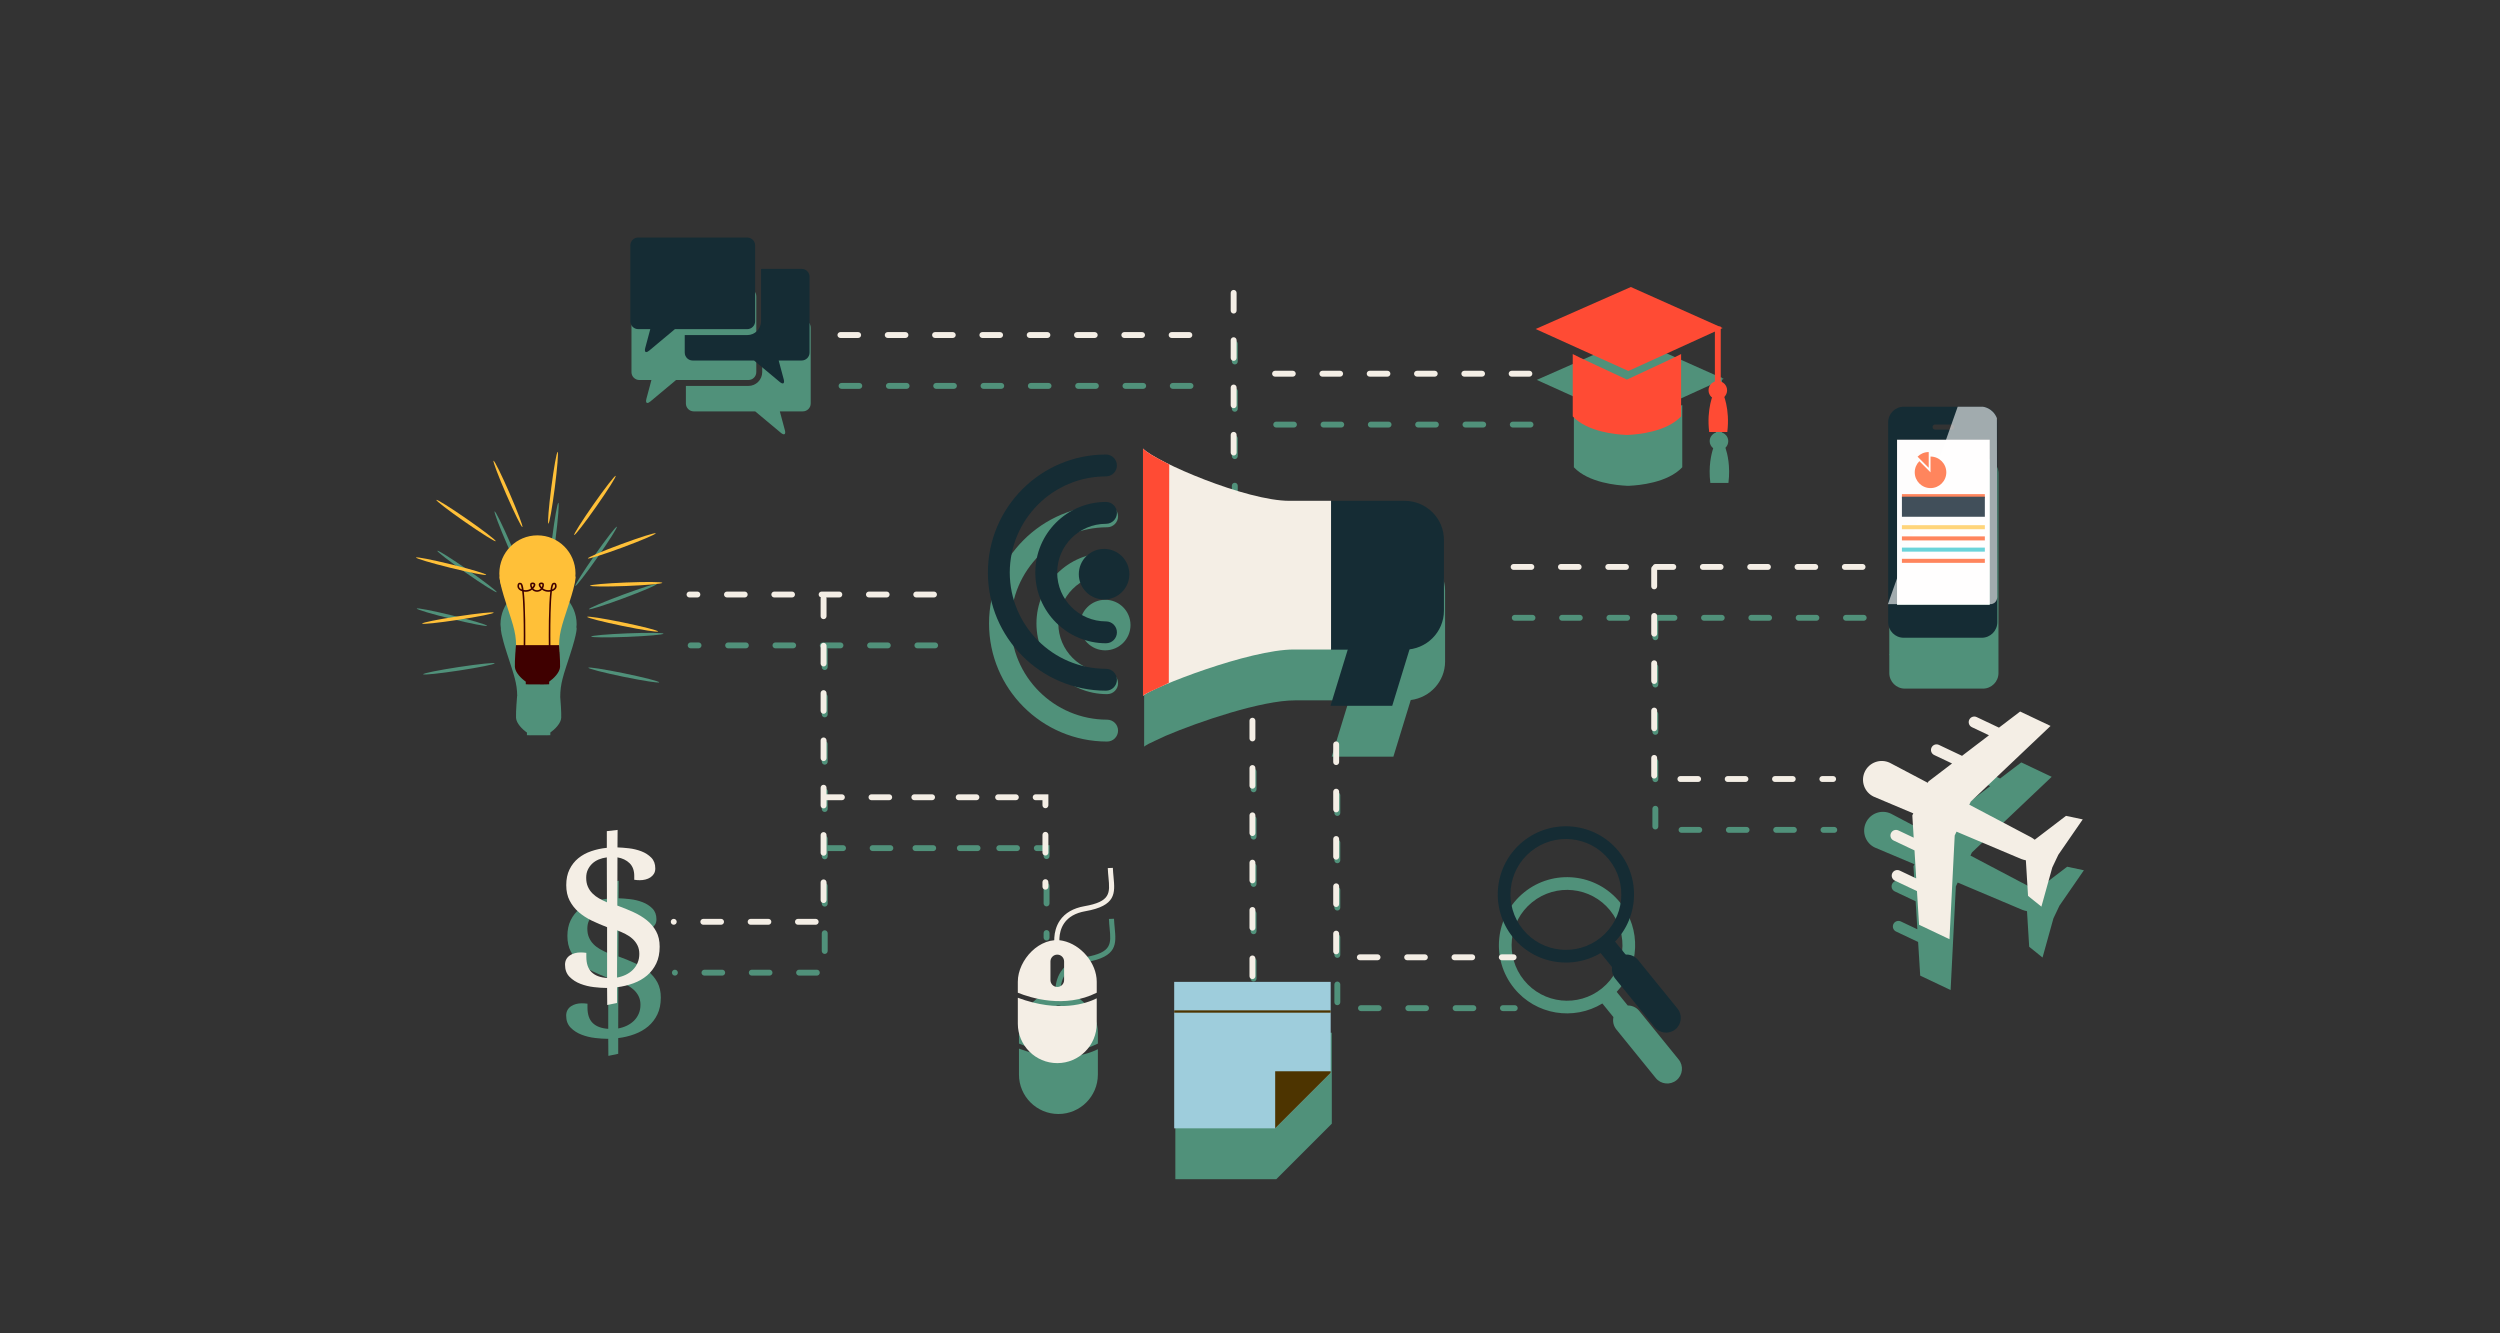 <?xml version="1.0" encoding="utf-8"?>
<!-- Generator: Adobe Illustrator 16.0.0, SVG Export Plug-In . SVG Version: 6.00 Build 0)  -->
<!DOCTYPE svg PUBLIC "-//W3C//DTD SVG 1.1//EN" "http://www.w3.org/Graphics/SVG/1.1/DTD/svg11.dtd">
<svg version="1.1" xmlns="http://www.w3.org/2000/svg" xmlns:xlink="http://www.w3.org/1999/xlink" x="0px" y="0px" width="300px"
	 height="160px" viewBox="0 0 300 160" enable-background="new 0 0 300 160" xml:space="preserve">
<rect x="0" y="0" width="300" height="160" fill="#333333" stroke="none"/>
<g id="Слой_2">
	<g>
		<g>
			<g>
				<path fill="#50917A" d="M205.924,45.892v6.006c-0.44,0.149-0.762,0.552-0.762,1.042c0,0.349,0.171,0.647,0.423,0.852
					c-0.236,0.724-0.588,2.196-0.344,4.157h0.914h0.352h0.905c0.251-2.012-0.124-3.515-0.359-4.216
					c0.206-0.202,0.336-0.481,0.336-0.793c0-0.49-0.321-0.894-0.762-1.042v-6.326l0.226-0.104l-0.226-0.101v-0.074h-0.166
					l-10.623-4.746l-11.426,5.04l11.133,5.038L205.924,45.892z"/>
				<path fill="#50917A" d="M201.871,48.59c0,0.053-5.45,2.579-6.501,3.066c-1.055-0.487-6.504-3.014-6.504-3.066v7.483
					c1.757,1.866,5.219,2.168,6.327,2.217v0.01c0,0,0.063,0,0.177-0.003c0.11,0.003,0.175,0.003,0.175,0.003v-0.01
					c1.108-0.049,4.569-0.351,6.326-2.217V48.59z"/>
				<path fill="#50917A" d="M168.688,66.203h-8.712h-0.112h-0.031c-0.354,0-1.52,0-4.955,0c-4.189,0-12.004-3.017-15.716-5.037
					c-0.055-0.029-0.108-0.06-0.163-0.09c-0.81-0.449-1.411-0.846-1.701-1.142v29.661c0.046-0.038,0.099-0.074,0.15-0.11
					c0.097-0.064,0.225-0.139,0.37-0.219c0.453-0.236,1.104-0.505,2.084-0.979c4.02-1.71,11.501-4.244,15.501-4.244
					c2.878,0,4.017,0,4.43,0v0.021h2.033l-2.037,6.643c-0.01,0.031-0.015,0.062-0.022,0.093h7.399l2.085-6.796
					c2.321-0.296,4.12-2.241,4.12-4.625v-8.492C173.41,68.3,171.297,66.203,168.688,66.203z"/>
				<circle fill="#50917A" cx="132.627" cy="75.007" r="3.034"/>
				<path fill="#50917A" d="M132.855,86.362c-6.376-0.013-11.533-5.17-11.546-11.545c0.013-6.376,5.17-11.533,11.546-11.545v0.001
					c0.725,0,1.312-0.588,1.312-1.313c0-0.726-0.587-1.313-1.312-1.313c-7.825,0.001-14.167,6.344-14.171,14.169
					c0.004,7.824,6.346,14.168,14.171,14.17c0.725,0,1.312-0.589,1.312-1.313C134.167,86.948,133.58,86.362,132.855,86.362z"/>
				<path fill="#50917A" d="M132.855,80.673c-3.235-0.006-5.85-2.621-5.856-5.855c0.007-3.235,2.621-5.851,5.856-5.855
					c0.725,0,1.313-0.587,1.313-1.312c0-0.727-0.589-1.313-1.313-1.313c-4.684,0.001-8.479,3.796-8.48,8.48
					c0.001,4.683,3.797,8.479,8.48,8.48c0.725,0,1.313-0.588,1.313-1.313C134.169,81.26,133.58,80.673,132.855,80.673z"/>
				<path fill="#50917A" d="M68.409,78.562c0.939-2.885,0.777-3.257,0.777-3.257l-0.026-0.022c0.01-0.123,0.037-0.24,0.037-0.365
					c0-2.524-2.047-4.569-4.569-4.569c-2.521,0-4.57,2.045-4.57,4.569c0,0.146,0.029,0.282,0.043,0.425
					c-0.017,0.141-0.01,0.782,0.785,3.22c0.806,2.477,1.158,3.404,1.18,4.959h-0.014c-0.016,0.163-0.16,1.884-0.129,2.609
					c0.027,0.665,0.773,1.404,1.308,1.774v0.315c0,0,0.71,0.039,1.404,0.013c0.692,0.026,1.403-0.013,1.403-0.013v-0.315
					c0.533-0.37,1.28-1.109,1.308-1.774c0.028-0.645-0.083-2.067-0.118-2.493C67.233,82.009,67.582,81.1,68.409,78.562z"/>
				
					<ellipse transform="matrix(-0.151 -0.989 0.989 -0.151 -16.008 146.789)" fill="#50917A" cx="55.019" cy="80.267" rx="0.21" ry="4.337"/>
				
					<ellipse transform="matrix(0.971 0.238 -0.238 0.971 19.148 -10.775)" fill="#50917A" cx="54.282" cy="74.065" rx="4.337" ry="0.21"/>
				
					<ellipse transform="matrix(0.572 -0.82 0.82 0.572 -32.279 75.308)" fill="#50917A" cx="56.063" cy="68.602" rx="0.209" ry="4.337"/>
				
					<ellipse transform="matrix(0.399 0.917 -0.917 0.399 96.63 -16.755)" fill="#50917A" cx="61.098" cy="65.348" rx="4.337" ry="0.21"/>
				
					<ellipse transform="matrix(0.992 0.126 -0.126 0.992 8.632 -7.833)" fill="#50917A" cx="66.5" cy="64.61" rx="0.21" ry="4.336"/>
				
					<ellipse transform="matrix(0.819 0.574 -0.574 0.819 51.313 -28.943)" fill="#50917A" cx="71.474" cy="66.759" rx="0.21" ry="4.337"/>
				
					<ellipse transform="matrix(-0.938 0.348 -0.348 -0.938 169.816 112.737)" fill="#50917A" cx="74.79" cy="71.61" rx="4.337" ry="0.211"/>
				<path fill="#50917A" d="M75.273,76.004c-2.394,0.096-4.329,0.267-4.327,0.385c0.007,0.112,1.95,0.131,4.344,0.037
					c2.393-0.096,4.33-0.267,4.324-0.383C79.61,75.927,77.665,75.909,75.273,76.004z"/>
				<path fill="#50917A" d="M70.604,80.129c-0.023,0.114,1.86,0.599,4.207,1.083c2.345,0.48,4.266,0.781,4.288,0.667
					c0.024-0.113-1.857-0.599-4.205-1.081C72.549,80.315,70.63,80.016,70.604,80.129z"/>
				<path fill="#50917A" d="M112.217,77.094h-2.132c-0.195,0-0.354,0.158-0.354,0.354s0.158,0.354,0.354,0.354h2.132
					c0.196,0,0.354-0.158,0.354-0.354S112.413,77.094,112.217,77.094z"/>
				<path fill="#50917A" d="M89.504,77.094h-2.13c-0.195,0-0.354,0.158-0.354,0.354s0.158,0.354,0.354,0.354h2.13
					c0.195,0,0.354-0.158,0.354-0.354S89.699,77.094,89.504,77.094z"/>
				<path fill="#50917A" d="M83.825,77.094h-0.947c-0.195,0-0.354,0.158-0.354,0.354s0.158,0.354,0.354,0.354h0.947
					c0.196,0,0.355-0.158,0.355-0.354S84.021,77.094,83.825,77.094z"/>
				<path fill="#50917A" d="M106.536,77.803c0.196,0,0.355-0.158,0.355-0.354s-0.159-0.354-0.355-0.354h-2.127
					c-0.197,0-0.355,0.158-0.355,0.354s0.158,0.354,0.355,0.354H106.536z"/>
				<path fill="#50917A" d="M95.182,77.094h-2.129c-0.196,0-0.354,0.158-0.354,0.354s0.158,0.354,0.354,0.354h2.129
					c0.196,0,0.354-0.158,0.354-0.354S95.378,77.094,95.182,77.094z"/>
				<path fill="#50917A" d="M92.342,116.365h-2.128c-0.197,0-0.355,0.159-0.355,0.355c0,0.195,0.158,0.355,0.355,0.355h2.128
					c0.197,0,0.356-0.16,0.356-0.355C92.698,116.524,92.539,116.365,92.342,116.365z"/>
				<path fill="#50917A" d="M98.021,116.365h-2.13c-0.195,0-0.354,0.159-0.354,0.355c0,0.195,0.159,0.355,0.354,0.355h2.13
					c0.195,0,0.354-0.16,0.354-0.355C98.375,116.524,98.216,116.365,98.021,116.365z"/>
				<path fill="#50917A" d="M98.611,77.921v2.129c0,0.195,0.159,0.354,0.356,0.354c0.194,0,0.354-0.159,0.354-0.354v-2.129
					c0-0.042-0.011-0.081-0.024-0.118h1.561c0.197,0,0.355-0.158,0.355-0.354s-0.158-0.354-0.355-0.354h-2.127
					c-0.197,0-0.355,0.158-0.355,0.354c0,0.163,0.112,0.295,0.263,0.336C98.621,77.826,98.611,77.872,98.611,77.921z"/>
				<path fill="#50917A" d="M86.665,116.365h-2.131c-0.194,0-0.354,0.159-0.354,0.355c0,0.195,0.159,0.355,0.354,0.355h2.131
					c0.194,0,0.354-0.16,0.354-0.355C87.019,116.524,86.859,116.365,86.665,116.365z"/>
				<path fill="#50917A" d="M80.985,116.365c-0.194,0-0.354,0.159-0.354,0.355c0,0.195,0.159,0.355,0.354,0.355
					c0.198,0,0.357-0.16,0.357-0.355C81.343,116.524,81.184,116.365,80.985,116.365z"/>
				<path fill="#50917A" d="M99.322,89.277c0-0.197-0.16-0.355-0.354-0.355c-0.197,0-0.356,0.158-0.356,0.355v2.129
					c0,0.194,0.159,0.355,0.356,0.355c0.194,0,0.354-0.161,0.354-0.355V89.277z"/>
				<path fill="#50917A" d="M99.322,83.6c0-0.196-0.16-0.354-0.354-0.354c-0.197,0-0.356,0.158-0.356,0.354v2.127
					c0,0.196,0.159,0.355,0.356,0.355c0.194,0,0.354-0.159,0.354-0.355V83.6z"/>
				<path fill="#50917A" d="M98.968,94.6c-0.197,0-0.356,0.159-0.356,0.354v2.129c0,0.196,0.159,0.355,0.356,0.355
					c0.194,0,0.354-0.159,0.354-0.355v-2.129C99.322,94.759,99.162,94.6,98.968,94.6z"/>
				<path fill="#50917A" d="M98.968,105.956c-0.197,0-0.356,0.159-0.356,0.354v2.129c0,0.196,0.159,0.355,0.356,0.355
					c0.194,0,0.354-0.159,0.354-0.355v-2.129C99.322,106.115,99.162,105.956,98.968,105.956z"/>
				<path fill="#50917A" d="M98.968,111.634c-0.197,0-0.356,0.157-0.356,0.355v2.128c0,0.196,0.159,0.355,0.356,0.355
					c0.194,0,0.354-0.159,0.354-0.355v-2.128C99.322,111.791,99.162,111.634,98.968,111.634z"/>
				<path fill="#50917A" d="M224.001,74.136c0-0.196-0.159-0.354-0.354-0.354h-2.13c-0.195,0-0.355,0.157-0.355,0.354
					s0.16,0.356,0.355,0.356h2.13C223.842,74.492,224.001,74.332,224.001,74.136z"/>
				<path fill="#50917A" d="M181.771,73.782c-0.196,0-0.354,0.157-0.354,0.354s0.158,0.356,0.354,0.356h2.128
					c0.195,0,0.355-0.16,0.355-0.356s-0.16-0.354-0.355-0.354H181.771z"/>
				<path fill="#50917A" d="M195.256,73.782h-2.129c-0.196,0-0.354,0.157-0.354,0.354s0.158,0.356,0.354,0.356h2.129
					c0.195,0,0.354-0.16,0.354-0.356S195.451,73.782,195.256,73.782z"/>
				<path fill="#50917A" d="M206.612,73.782h-2.129c-0.197,0-0.355,0.157-0.355,0.354s0.158,0.356,0.355,0.356h2.129
					c0.195,0,0.354-0.16,0.354-0.356S206.808,73.782,206.612,73.782z"/>
				<path fill="#50917A" d="M217.969,73.782h-2.13c-0.195,0-0.355,0.157-0.355,0.354s0.16,0.356,0.355,0.356h2.13
					c0.195,0,0.354-0.16,0.354-0.356S218.164,73.782,217.969,73.782z"/>
				<path fill="#50917A" d="M187.448,73.782c-0.195,0-0.354,0.157-0.354,0.354s0.159,0.356,0.354,0.356h2.129
					c0.196,0,0.355-0.16,0.355-0.356s-0.159-0.354-0.355-0.354H187.448z"/>
				<path fill="#50917A" d="M212.291,73.782h-2.13c-0.195,0-0.355,0.157-0.355,0.354s0.16,0.356,0.355,0.356h2.13
					c0.195,0,0.354-0.16,0.354-0.356S212.486,73.782,212.291,73.782z"/>
				<path fill="#50917A" d="M176.802,120.623h-2.129c-0.196,0-0.355,0.161-0.355,0.355c0,0.196,0.159,0.356,0.355,0.356h2.129
					c0.195,0,0.355-0.16,0.355-0.356C177.157,120.784,176.997,120.623,176.802,120.623z"/>
				<path fill="#50917A" d="M160.479,95.073c-0.196,0-0.354,0.16-0.354,0.355v2.128c0,0.195,0.158,0.355,0.354,0.355
					c0.195,0,0.356-0.16,0.356-0.355v-2.128C160.835,95.233,160.674,95.073,160.479,95.073z"/>
				<path fill="#50917A" d="M171.124,120.623h-2.129c-0.196,0-0.354,0.161-0.354,0.355c0,0.196,0.158,0.356,0.354,0.356h2.129
					c0.195,0,0.355-0.16,0.355-0.356C171.479,120.784,171.319,120.623,171.124,120.623z"/>
				<path fill="#50917A" d="M165.446,120.623h-2.129c-0.197,0-0.355,0.161-0.355,0.355c0,0.196,0.158,0.356,0.355,0.356h2.129
					c0.197,0,0.355-0.16,0.355-0.356C165.802,120.784,165.644,120.623,165.446,120.623z"/>
				<path fill="#50917A" d="M160.479,117.785c-0.196,0-0.354,0.158-0.354,0.354v2.13c0,0.195,0.158,0.354,0.354,0.354
					c0.195,0,0.356-0.158,0.356-0.354v-2.13C160.835,117.943,160.674,117.785,160.479,117.785z"/>
				<path fill="#50917A" d="M160.479,106.429c-0.196,0-0.354,0.159-0.354,0.355v2.13c0,0.195,0.158,0.354,0.354,0.354
					c0.195,0,0.356-0.158,0.356-0.354v-2.13C160.835,106.588,160.674,106.429,160.479,106.429z"/>
				<path fill="#50917A" d="M160.479,112.106c-0.196,0-0.354,0.159-0.354,0.355v2.13c0,0.194,0.158,0.354,0.354,0.354
					c0.195,0,0.356-0.159,0.356-0.354v-2.13C160.835,112.266,160.674,112.106,160.479,112.106z"/>
				<path fill="#50917A" d="M181.771,120.623h-1.421c-0.195,0-0.354,0.161-0.354,0.355c0,0.196,0.158,0.356,0.354,0.356h1.421
					c0.195,0,0.356-0.16,0.356-0.356C182.127,120.784,181.966,120.623,181.771,120.623z"/>
				<path fill="#50917A" d="M160.479,100.751c-0.196,0-0.354,0.159-0.354,0.355v2.129c0,0.194,0.158,0.354,0.354,0.354
					c0.195,0,0.356-0.16,0.356-0.354v-2.129C160.835,100.91,160.674,100.751,160.479,100.751z"/>
				<path fill="#50917A" d="M150.074,111.752c0,0.196,0.16,0.355,0.355,0.355c0.196,0,0.354-0.159,0.354-0.355v-2.127
					c0-0.199-0.158-0.357-0.354-0.357c-0.195,0-0.355,0.158-0.355,0.357V111.752z"/>
				<path fill="#50917A" d="M150.074,123.244c0,0.194,0.16,0.354,0.355,0.354c0.196,0,0.354-0.16,0.354-0.354v-2.129
					c0-0.196-0.158-0.355-0.354-0.355c-0.195,0-0.355,0.159-0.355,0.355V123.244z"/>
				<path fill="#50917A" d="M150.074,117.431c0,0.195,0.16,0.354,0.355,0.354c0.196,0,0.354-0.159,0.354-0.354v-2.13
					c0-0.196-0.158-0.354-0.354-0.354c-0.195,0-0.355,0.157-0.355,0.354V117.431z"/>
				<path fill="#50917A" d="M150.074,100.396c0,0.196,0.16,0.355,0.355,0.355c0.196,0,0.354-0.159,0.354-0.355v-2.129
					c0-0.196-0.158-0.354-0.354-0.354c-0.195,0-0.355,0.158-0.355,0.354V100.396z"/>
				<path fill="#50917A" d="M150.074,106.076c0,0.193,0.16,0.354,0.355,0.354c0.196,0,0.354-0.16,0.354-0.354v-2.131
					c0-0.196-0.158-0.355-0.354-0.355c-0.195,0-0.355,0.159-0.355,0.355V106.076z"/>
				<path fill="#50917A" d="M150.43,95.073c0.196,0,0.354-0.16,0.354-0.354V92.59c0-0.196-0.158-0.355-0.354-0.355
					c-0.195,0-0.355,0.159-0.355,0.355v2.129C150.074,94.913,150.234,95.073,150.43,95.073z"/>
				<path fill="#50917A" d="M148.176,43.733c0.196,0,0.354-0.159,0.354-0.354V41.25c0-0.195-0.158-0.354-0.354-0.354
					s-0.354,0.159-0.354,0.354v2.129C147.821,43.574,147.979,43.733,148.176,43.733z"/>
				<path fill="#50917A" d="M148.176,60.769c0.196,0,0.354-0.158,0.354-0.355v-2.129c0-0.196-0.158-0.354-0.354-0.354
					s-0.354,0.158-0.354,0.354v2.129C147.821,60.61,147.979,60.769,148.176,60.769z"/>
				<path fill="#50917A" d="M148.176,55.091c0.196,0,0.354-0.159,0.354-0.356v-2.127c0-0.197-0.158-0.356-0.354-0.356
					s-0.354,0.159-0.354,0.356v2.127C147.821,54.932,147.979,55.091,148.176,55.091z"/>
				<path fill="#50917A" d="M148.176,49.412c0.196,0,0.354-0.158,0.354-0.354v-2.129c0-0.196-0.158-0.355-0.354-0.355
					s-0.354,0.159-0.354,0.355v2.129C147.821,49.254,147.979,49.412,148.176,49.412z"/>
				<path fill="#50917A" d="M181.533,51.306h2.131c0.194,0,0.354-0.16,0.354-0.354c0-0.196-0.16-0.355-0.354-0.355h-2.131
					c-0.196,0-0.354,0.159-0.354,0.355C181.179,51.146,181.337,51.306,181.533,51.306z"/>
				<path fill="#50917A" d="M177.985,50.596h-2.13c-0.196,0-0.354,0.159-0.354,0.355c0,0.194,0.157,0.354,0.354,0.354h2.13
					c0.194,0,0.354-0.16,0.354-0.354C178.339,50.755,178.18,50.596,177.985,50.596z"/>
				<path fill="#50917A" d="M153.145,51.306h2.129c0.195,0,0.354-0.16,0.354-0.354c0-0.196-0.159-0.355-0.354-0.355h-2.129
					c-0.196,0-0.354,0.159-0.354,0.355C152.79,51.146,152.948,51.306,153.145,51.306z"/>
				<path fill="#50917A" d="M170.179,51.306h2.129c0.194,0,0.354-0.16,0.354-0.354c0-0.196-0.16-0.355-0.354-0.355h-2.129
					c-0.196,0-0.356,0.159-0.356,0.355C169.822,51.146,169.982,51.306,170.179,51.306z"/>
				<path fill="#50917A" d="M164.5,51.306h2.13c0.195,0,0.354-0.16,0.354-0.354c0-0.196-0.158-0.355-0.354-0.355h-2.13
					c-0.196,0-0.355,0.159-0.355,0.355C164.145,51.146,164.304,51.306,164.5,51.306z"/>
				<path fill="#50917A" d="M158.821,51.306h2.131c0.195,0,0.354-0.16,0.354-0.354c0-0.196-0.158-0.355-0.354-0.355h-2.131
					c-0.196,0-0.354,0.159-0.354,0.355C158.468,51.146,158.625,51.306,158.821,51.306z"/>
				<path fill="#50917A" d="M196.705,121.304c-0.351-0.432-0.862-0.646-1.378-0.646l-1.324-1.633c2.759-2.937,3-7.527,0.393-10.742
					c-2.846-3.506-7.995-4.042-11.504-1.197c-3.506,2.846-4.041,7.995-1.196,11.501c2.607,3.215,7.148,3.925,10.589,1.832
					l1.326,1.634c-0.106,0.504-0.001,1.049,0.348,1.479l4.735,5.836c0.615,0.758,1.729,0.873,2.486,0.259
					c0.759-0.614,0.876-1.729,0.261-2.487L196.705,121.304z M182.88,117.626c-2.316-2.853-1.879-7.042,0.973-9.355
					c2.853-2.313,7.044-1.878,9.357,0.975c2.314,2.853,1.878,7.043-0.974,9.356C189.385,120.916,185.193,120.479,182.88,117.626z"/>
				<path fill="#50917A" d="M226.717,78.604v2.164c0,1.031,0.835,1.866,1.866,1.866h9.367c1.031,0,1.866-0.835,1.866-1.866V56.779
					c0-0.145-0.02-0.283-0.051-0.418v-0.084c-0.019-0.047-0.044-0.081-0.064-0.124c-0.226-0.634-0.779-1.104-1.46-1.212
					c-0.1-0.022-0.166-0.029-0.166-0.029h-0.125h-2.89h-6.478c-1.031,0-1.866,0.835-1.866,1.867v21.734l-0.032,0.091
					C226.685,78.604,226.696,78.604,226.717,78.604z M227.782,78.674V78.6c0,0,0.002,0,0.003,0v0.074H227.782z M232.048,57.34
					c0-0.163,0.133-0.294,0.295-0.294h1.963l-0.215,0.608h-1.748c-0.162,0-0.295-0.133-0.295-0.295V57.34z M227.782,58.873h0.003
					v16.618l-0.003,0.009V58.873z"/>
				<polygon fill="#50917A" points="141.041,127.348 141.041,127.626 141.041,141.5 153.158,141.5 159.818,134.84 159.818,134.654 
					159.818,127.626 159.818,127.348 159.818,123.926 141.041,123.926 				"/>
				<path fill="#50917A" d="M77.757,116.537c-0.47-0.378-1.012-0.706-1.622-0.983c-0.612-0.279-1.251-0.539-1.919-0.78l0.018-5.783
					c0.589,0.098,1.073,0.331,1.45,0.695c0.377,0.367,0.565,0.878,0.565,1.534v0.458c0.229,0.033,0.454,0.049,0.671,0.049
					c0.229,0,0.455-0.027,0.672-0.081c0.219-0.055,0.416-0.14,0.591-0.254c0.176-0.116,0.316-0.261,0.426-0.435
					c0.109-0.175,0.164-0.388,0.164-0.64c0-0.535-0.16-0.968-0.481-1.294c-0.324-0.329-0.72-0.582-1.189-0.764
					c-0.47-0.179-0.967-0.301-1.492-0.36c-0.524-0.061-0.984-0.095-1.376-0.106l0.016-2.098l-1.294,0.147v2
					c-0.657,0.065-1.278,0.199-1.868,0.402c-0.59,0.202-1.106,0.482-1.55,0.843c-0.442,0.361-0.794,0.809-1.057,1.344
					s-0.394,1.164-0.394,1.885c0,0.722,0.137,1.345,0.411,1.868c0.272,0.524,0.635,0.982,1.09,1.377
					c0.452,0.394,0.975,0.731,1.564,1.017c0.59,0.283,1.202,0.545,1.836,0.786v6.096c-0.821-0.055-1.44-0.285-1.861-0.697
					c-0.42-0.409-0.63-1.022-0.63-1.843v-0.476c-0.229-0.032-0.46-0.049-0.689-0.049c-0.239,0-0.473,0.029-0.695,0.09
					c-0.226,0.061-0.425,0.151-0.599,0.272c-0.175,0.118-0.314,0.271-0.418,0.457c-0.104,0.186-0.155,0.405-0.155,0.656
					c0,0.602,0.179,1.083,0.54,1.451c0.36,0.364,0.798,0.646,1.312,0.843c0.514,0.197,1.051,0.328,1.615,0.393
					c0.563,0.065,1.045,0.1,1.45,0.1h0.131l0.017,2.048l1.18-0.247v-1.884c0.688-0.088,1.344-0.245,1.965-0.476
					c0.624-0.229,1.166-0.54,1.632-0.933c0.465-0.395,0.833-0.875,1.106-1.442c0.273-0.568,0.409-1.239,0.409-2.016
					c0-0.711-0.139-1.323-0.417-1.836C78.6,117.358,78.227,116.914,77.757,116.537z M72.028,113.915
					c-0.301-0.17-0.566-0.368-0.795-0.599c-0.23-0.229-0.412-0.496-0.548-0.804c-0.138-0.305-0.205-0.666-0.205-1.081
					c0-0.361,0.065-0.681,0.196-0.958c0.132-0.279,0.307-0.522,0.524-0.73c0.218-0.206,0.479-0.374,0.778-0.499
					c0.301-0.125,0.626-0.21,0.976-0.254l0.016,5.392C72.644,114.238,72.33,114.086,72.028,113.915z M76.65,121.641
					c-0.136,0.317-0.325,0.596-0.566,0.838c-0.239,0.239-0.523,0.439-0.853,0.598c-0.325,0.157-0.678,0.27-1.047,0.336l0.016-5.671
					c0.338,0.131,0.669,0.278,0.991,0.441c0.323,0.164,0.606,0.357,0.853,0.583c0.245,0.224,0.441,0.481,0.591,0.779
					c0.146,0.294,0.221,0.638,0.221,1.03C76.855,120.97,76.787,121.325,76.65,121.641z"/>
				<path fill="#50917A" d="M103.116,45.954h-2.129c-0.195,0-0.355,0.157-0.355,0.354c0,0.195,0.16,0.355,0.355,0.355h2.129
					c0.195,0,0.354-0.16,0.354-0.355C103.471,46.111,103.312,45.954,103.116,45.954z"/>
				<path fill="#50917A" d="M140.732,46.663h2.13c0.195,0,0.354-0.16,0.354-0.355c0-0.196-0.159-0.354-0.354-0.354h-2.13
					c-0.196,0-0.354,0.157-0.354,0.354C140.378,46.503,140.536,46.663,140.732,46.663z"/>
				<path fill="#50917A" d="M120.504,46.308c0-0.196-0.158-0.354-0.354-0.354h-2.128c-0.196,0-0.355,0.157-0.355,0.354
					c0,0.195,0.159,0.355,0.355,0.355h2.128C120.346,46.663,120.504,46.503,120.504,46.308z"/>
				<path fill="#50917A" d="M129.376,46.663h2.13c0.194,0,0.355-0.16,0.355-0.355c0-0.196-0.161-0.354-0.355-0.354h-2.13
					c-0.196,0-0.354,0.157-0.354,0.354C129.021,46.503,129.18,46.663,129.376,46.663z"/>
				<path fill="#50917A" d="M108.795,45.954h-2.131c-0.196,0-0.354,0.157-0.354,0.354c0,0.195,0.158,0.355,0.354,0.355h2.131
					c0.196,0,0.354-0.16,0.354-0.355C109.149,46.111,108.991,45.954,108.795,45.954z"/>
				<path fill="#50917A" d="M114.471,45.954h-2.128c-0.196,0-0.354,0.157-0.354,0.354c0,0.195,0.158,0.355,0.354,0.355h2.128
					c0.196,0,0.356-0.16,0.356-0.355C114.827,46.111,114.667,45.954,114.471,45.954z"/>
				<path fill="#50917A" d="M137.538,46.308c0-0.196-0.158-0.354-0.354-0.354h-2.13c-0.195,0-0.354,0.157-0.354,0.354
					c0,0.195,0.158,0.355,0.354,0.355h2.13C137.38,46.663,137.538,46.503,137.538,46.308z"/>
				<path fill="#50917A" d="M123.699,46.663h2.129c0.196,0,0.354-0.16,0.354-0.355c0-0.196-0.158-0.354-0.354-0.354h-2.129
					c-0.196,0-0.354,0.157-0.354,0.354C123.345,46.503,123.503,46.663,123.699,46.663z"/>
				<path fill="#50917A" d="M117.308,101.421h-2.129c-0.196,0-0.354,0.159-0.354,0.354s0.158,0.355,0.354,0.355h2.129
					c0.197,0,0.355-0.16,0.355-0.355S117.505,101.421,117.308,101.421z"/>
				<path fill="#50917A" d="M125.943,101.421h-1.524c-0.196,0-0.355,0.159-0.355,0.354s0.159,0.357,0.355,0.357v-0.002h0.814v0.604
					c0,0.197,0.158,0.356,0.354,0.356c0.197,0,0.356-0.159,0.356-0.356V101.421z"/>
				<path fill="#50917A" d="M125.587,111.607c-0.195,0-0.354,0.159-0.354,0.356v0.548c0,0.194,0.158,0.354,0.354,0.354
					c0.197,0,0.356-0.16,0.356-0.354v-0.548C125.943,111.767,125.784,111.607,125.587,111.607z"/>
				<path fill="#50917A" d="M106.843,101.421h-2.128c-0.197,0-0.354,0.159-0.354,0.354s0.157,0.355,0.354,0.355h2.128
					c0.197,0,0.356-0.16,0.356-0.355S107.04,101.421,106.843,101.421z"/>
				<path fill="#50917A" d="M125.943,106.285c0-0.195-0.159-0.356-0.356-0.356c-0.195,0-0.354,0.161-0.354,0.356v2.129
					c0,0.195,0.158,0.355,0.354,0.355c0.197,0,0.356-0.16,0.356-0.355V106.285z"/>
				<path fill="#50917A" d="M122.396,101.775c0-0.195-0.159-0.354-0.356-0.354h-2.128c-0.197,0-0.354,0.159-0.354,0.354
					s0.157,0.355,0.354,0.355h2.128C122.236,102.131,122.396,101.971,122.396,101.775z"/>
				<path fill="#50917A" d="M111.984,101.421h-2.128c-0.197,0-0.355,0.159-0.355,0.354s0.158,0.355,0.355,0.355h2.128
					c0.197,0,0.356-0.16,0.356-0.355S112.182,101.421,111.984,101.421z"/>
				<path fill="#50917A" d="M101.165,101.421h-1.843v-0.788c0-0.197-0.16-0.355-0.354-0.355c-0.197,0-0.356,0.158-0.356,0.355v2.129
					c0,0.195,0.159,0.355,0.356,0.355c0.194,0,0.354-0.16,0.354-0.355v-0.631h1.843c0.197,0,0.356-0.16,0.356-0.355
					S101.362,101.421,101.165,101.421z"/>
				<path fill="#50917A" d="M198.642,96.698c-0.197,0-0.355,0.157-0.355,0.354v2.129c0,0.195,0.158,0.355,0.355,0.355
					c0.195,0,0.354-0.16,0.354-0.355v-2.129C198.995,96.855,198.837,96.698,198.642,96.698z"/>
				<path fill="#50917A" d="M198.995,85.695c0-0.195-0.158-0.354-0.354-0.354c-0.197,0-0.355,0.159-0.355,0.354v2.13
					c0,0.196,0.158,0.354,0.355,0.354c0.195,0,0.354-0.157,0.354-0.354V85.695z"/>
				<path fill="#50917A" d="M198.995,91.374c0-0.196-0.158-0.354-0.354-0.354c-0.197,0-0.355,0.158-0.355,0.354v2.129
					c0,0.196,0.158,0.354,0.355,0.354c0.195,0,0.354-0.158,0.354-0.354V91.374z"/>
				<path fill="#50917A" d="M220.113,99.232h-1.296c-0.195,0-0.355,0.159-0.355,0.355c0,0.195,0.16,0.353,0.355,0.353h1.296
					c0.194,0,0.354-0.157,0.354-0.353C220.468,99.392,220.308,99.232,220.113,99.232z"/>
				<path fill="#50917A" d="M215.27,99.232h-2.13c-0.196,0-0.355,0.159-0.355,0.355c0,0.195,0.159,0.353,0.355,0.353h2.13
					c0.195,0,0.354-0.157,0.354-0.353C215.624,99.392,215.465,99.232,215.27,99.232z"/>
				<path fill="#50917A" d="M209.592,99.232h-2.131c-0.196,0-0.354,0.159-0.354,0.355c0,0.195,0.158,0.353,0.354,0.353h2.131
					c0.194,0,0.354-0.157,0.354-0.353C209.946,99.392,209.786,99.232,209.592,99.232z"/>
				<path fill="#50917A" d="M198.995,80.019c0-0.195-0.158-0.354-0.354-0.354c-0.197,0-0.355,0.159-0.355,0.354v2.13
					c0,0.194,0.158,0.353,0.355,0.353c0.195,0,0.354-0.158,0.354-0.353V80.019z"/>
				<path fill="#50917A" d="M203.913,99.232h-2.129c-0.196,0-0.354,0.159-0.354,0.355c0,0.195,0.158,0.353,0.354,0.353h2.129
					c0.195,0,0.355-0.157,0.355-0.353C204.269,99.392,204.108,99.232,203.913,99.232z"/>
				<path fill="#50917A" d="M198.995,74.492h1.938c0.195,0,0.354-0.16,0.354-0.356s-0.159-0.354-0.354-0.354h-2.129
					c-0.161,0-0.291,0.107-0.334,0.254c-0.108,0.061-0.185,0.172-0.185,0.305v2.128c0,0.196,0.158,0.355,0.355,0.355
					c0.195,0,0.354-0.159,0.354-0.355V74.492z"/>
				<path fill="#50917A" d="M83.254,49.366h7.369l3.08,2.571c0.401,0.335,0.618,0.198,0.483-0.307l-0.603-2.249
					c-0.001-0.006-0.004-0.011-0.006-0.016h2.761c0.522,0,0.947-0.424,0.947-0.948v-9.102c0-0.522-0.425-0.948-0.947-0.948h-4.873
					v6.287c0,0.913-0.743,1.658-1.659,1.658h-7.5v2.104C82.307,48.942,82.731,49.366,83.254,49.366z"/>
				<path fill="#50917A" d="M76.724,45.602h1.45c-0.002,0.005-0.004,0.01-0.006,0.016l-0.603,2.249
					c-0.084,0.318-0.029,0.491,0.121,0.491c0.091,0,0.214-0.061,0.362-0.184l3.079-2.572h1.179h7.5c0.524,0,0.949-0.424,0.949-0.947
					v-6.286v-2.815c0-0.523-0.425-0.948-0.949-0.948H76.724c-0.522,0-0.947,0.425-0.947,0.948v9.102
					C75.776,45.178,76.2,45.602,76.724,45.602z"/>
				<path fill="#50917A" d="M248.058,104.007l-3.75,2.862c-0.268-0.209-0.602-0.398-0.965-0.571l-6.889-3.629l0.176-0.372
					l9.574-9.079l-3.65-1.729l-2.54,1.934l-2.676-1.269c-0.334-0.158-0.731-0.015-0.891,0.322c-0.158,0.333-0.018,0.732,0.316,0.89
					l2.052,0.972l-3.233,2.468l-2.774-1.313c-0.333-0.159-0.729-0.015-0.887,0.32c-0.158,0.334-0.02,0.73,0.313,0.89l2.15,1.019
					l-2.84,2.166l-0.072,0.153l-4.56-2.403c-1.123-0.532-2.463-0.054-2.996,1.07c-0.531,1.123-0.055,2.466,1.068,2.996l4.749,2.004
					l-0.116,0.246l0.163,2.673l-1.837-0.871c-0.334-0.158-0.729-0.013-0.888,0.322s-0.019,0.729,0.314,0.888l2.509,1.188
					l0.203,3.359l-1.981-0.94c-0.333-0.158-0.734-0.014-0.892,0.318c-0.157,0.333-0.017,0.733,0.318,0.892l2.649,1.256l0.251,4.037
					l3.648,1.731l0.629-12.439l0.219-0.464l7.17,3.03c0.404,0.191,0.791,0.341,1.15,0.408l0.261,4.271l1.603,1.29l1.305-4.696
					l0.723-1.524l2.934-4.25L248.058,104.007z"/>
				<path fill="#50917A" d="M122.276,125.836v3.11c0,2.614,2.119,4.734,4.734,4.734s4.735-2.12,4.735-4.734v-3.043
					C130.537,126.513,127.231,127.683,122.276,125.836z"/>
				<path fill="#50917A" d="M133.681,110.25l-0.609,0.023c0.015,0.401,0.051,0.781,0.085,1.138c0.177,1.86,0.273,2.885-2.89,3.438
					c-1.336,0.234-2.325,0.809-2.938,1.706c-0.566,0.832-0.68,1.75-0.678,2.379c-2.342,0.201-4.374,2.691-4.374,4.976
					c0,0.004,0,1.321,0,1.321c1.524,0.619,5.656,1.929,9.47-0.002v-1.319c0-2.217-1.87-4.448-4.075-4.914
					c-0.137-0.028-0.271-0.042-0.407-0.055c-0.002-0.542,0.092-1.343,0.573-2.046c0.517-0.754,1.37-1.239,2.535-1.443
					c3.72-0.651,3.575-2.172,3.392-4.098C133.731,111.007,133.696,110.64,133.681,110.25z M127.83,121.479v2.241
					c0,0.453-0.368,0.821-0.819,0.821s-0.819-0.368-0.819-0.821v-2.241c0-0.453,0.368-0.82,0.819-0.82
					C127.464,120.659,127.83,121.026,127.83,121.479z"/>
			</g>
		</g>
		<g>
			<g>
				<g>
					<polygon fill="#FF4B34" points="195.407,44.52 184.274,39.481 195.7,34.441 206.715,39.363 					"/>
					<g>
						<rect x="205.786" y="39.188" fill="#FF4B34" width="0.703" height="7.382"/>
						<circle fill="#FF4B34" cx="206.138" cy="46.835" r="1.113"/>
						<g>
							<path fill="#FF4B34" d="M205.633,47.186c0,0-0.879,1.847-0.529,4.658h1.266v-4.923
								C206.369,46.921,205.633,47.333,205.633,47.186z"/>
							<path fill="#FF4B34" d="M206.749,47.186c0,0,0.876,1.847,0.525,4.658h-1.257v-4.923
								C206.018,46.921,206.749,47.333,206.749,47.186z"/>
						</g>
					</g>
					<path fill="#FF4B34" d="M201.733,42.485c0,0.052-5.45,2.579-6.501,3.065c-1.055-0.486-6.504-3.014-6.504-3.065v7.482
						c1.757,1.866,5.219,2.169,6.327,2.218v0.01c0,0,0.063,0,0.177-0.004c0.11,0.004,0.175,0.004,0.175,0.004v-0.01
						c1.108-0.049,4.569-0.352,6.326-2.218V42.485z"/>
				</g>
				<g>
					<g>
						<g>
							<path fill="#152C34" d="M167.067,84.696h-7.399c0.008-0.031,0.013-0.062,0.022-0.093l3.265-10.646
								c0.57-1.856,2.551-2.904,4.421-2.339c1.872,0.565,2.927,2.528,2.357,4.385L167.067,84.696z"/>
							<path fill="#152C34" d="M159.694,60.099h8.855c2.609,0,4.723,2.097,4.723,4.685v8.492c0,2.588-2.113,4.685-4.723,4.685
								h-8.855V60.099z"/>
						</g>
						<path fill="#F4EEE5" d="M137.159,53.83c1.595,1.622,12.382,6.269,17.58,6.269c6.298,0,4.986,0,4.986,0v17.841
							c0,0,1.574,0-4.461,0c-5.328,0-16.832,4.495-18.105,5.551V53.83z"/>
						<path fill="#FF4B34" d="M137.159,53.83c0.611,0.62,2.005,1.306,3.149,1.906l-0.051,26.205
							c-1.771,0.886-2.61,1.145-3.099,1.549V53.83z"/>
					</g>
					<g>
						<g>
							<circle fill="#152C34" cx="132.49" cy="68.902" r="3.034"/>
						</g>
						<g>
							<path fill="#152C34" d="M134.029,81.569c0-0.726-0.587-1.312-1.312-1.312l0,0c-6.376-0.013-11.533-5.171-11.546-11.545l0,0
								c0.013-6.376,5.17-11.534,11.546-11.545l0,0v0.001c0.725,0,1.312-0.589,1.312-1.313l0,0c0-0.726-0.587-1.313-1.312-1.313l0,0
								c-7.825,0.001-14.167,6.343-14.171,14.169l0,0c0.004,7.824,6.346,14.168,14.171,14.17l0,0
								C133.442,82.883,134.029,82.293,134.029,81.569L134.029,81.569z"/>
						</g>
						<g>
							<path fill="#152C34" d="M134.031,75.881c0-0.726-0.589-1.313-1.313-1.313l0,0c-3.235-0.006-5.85-2.622-5.856-5.855l0,0
								c0.007-3.235,2.621-5.852,5.856-5.855l0,0c0.725,0,1.313-0.587,1.313-1.312l0,0c0-0.727-0.589-1.313-1.313-1.313l0,0
								c-4.684,0.001-8.479,3.795-8.48,8.48l0,0c0.001,4.683,3.797,8.478,8.48,8.48l0,0
								C133.442,77.193,134.031,76.604,134.031,75.881L134.031,75.881z"/>
						</g>
					</g>
				</g>
				<g>
					<g>
						<circle fill="#FFC038" cx="64.49" cy="68.812" r="4.57"/>
						<path fill="#FFC038" d="M59.97,69.2c0,0-0.162,0.371,0.778,3.256c0.938,2.885,1.265,3.663,1.166,5.785h2.966v-13.32
							L59.97,69.2z"/>
						<path fill="#FFC038" d="M69.049,69.2c0,0,0.162,0.371-0.777,3.256c-0.94,2.885-1.264,3.663-1.166,5.785H64.14v-13.32
							L69.049,69.2z"/>
						<path fill="#3F0000" d="M61.914,77.416c-0.016,0.162-0.16,1.883-0.129,2.608c0.027,0.666,0.773,1.405,1.308,1.775v0.314
							c0,0,0.71,0.04,1.404,0.013c0.692,0.027,1.403-0.013,1.403-0.013V81.8c0.533-0.37,1.28-1.109,1.308-1.775
							c0.031-0.726-0.114-2.446-0.128-2.608H61.914z"/>
						<g>
							<path fill="#3F0000" d="M66.712,70.019c-0.058-0.07-0.141-0.094-0.204-0.093c-0.104,0.001-0.176,0.045-0.191,0.054
								c-0.153,0.126-0.197,0.397-0.263,0.817c-0.076,0.016-0.156,0.024-0.237,0.022c-0.235,0-0.477-0.065-0.663-0.212
								c0.083-0.14,0.124-0.29,0.124-0.412c0-0.099-0.024-0.207-0.13-0.257c-0.06-0.026-0.125-0.039-0.188-0.039
								c-0.069,0-0.144,0.015-0.207,0.057c-0.064,0.043-0.112,0.122-0.111,0.212c0.004,0.135,0.08,0.276,0.252,0.459
								c-0.104,0.112-0.255,0.196-0.451,0.196c-0.194,0-0.344-0.084-0.449-0.196c0.17-0.183,0.248-0.324,0.25-0.459
								c0.004-0.09-0.045-0.169-0.109-0.212c-0.063-0.042-0.137-0.057-0.207-0.057c-0.065,0-0.13,0.013-0.188,0.039
								c-0.105,0.05-0.13,0.158-0.131,0.257c0,0.122,0.04,0.272,0.125,0.412c-0.187,0.146-0.429,0.212-0.661,0.212
								c-0.084,0.002-0.164-0.007-0.24-0.022c-0.065-0.42-0.107-0.691-0.262-0.817c-0.016-0.009-0.09-0.053-0.193-0.054
								c-0.061-0.001-0.146,0.022-0.201,0.093c-0.058,0.07-0.086,0.167-0.086,0.301c0,0.021,0.003,0.045,0.004,0.072
								c0.027,0.281,0.265,0.471,0.563,0.562c0.162,1.31,0.19,3.787,0.19,5.311c0,0.78-0.009,1.312-0.009,1.313l0.195,0.001
								c0,0,0.006-0.533,0.006-1.314c0-1.045-0.013-2.531-0.072-3.792c-0.026-0.554-0.063-1.063-0.109-1.474
								c0.07,0.011,0.142,0.017,0.214,0.017c0.268,0,0.552-0.075,0.777-0.253c0.135,0.144,0.328,0.247,0.581,0.254v0.001
								c0.004,0,0.01,0,0.013,0l0,0h0.002c0.02,0,0.041-0.002,0.059-0.004v-0.001c0.23-0.019,0.408-0.117,0.535-0.25
								c0.228,0.178,0.509,0.253,0.779,0.253c0.069,0,0.141-0.006,0.212-0.017c-0.048,0.411-0.083,0.92-0.11,1.474
								c-0.06,1.261-0.073,2.747-0.073,3.792c0,0.781,0.007,1.314,0.007,1.314l0.195-0.001c0-0.002-0.007-0.533-0.007-1.313
								c-0.001-1.523,0.027-4.001,0.188-5.311c0.301-0.091,0.537-0.28,0.564-0.562c0.001-0.027,0.001-0.052,0.001-0.072
								C66.794,70.186,66.769,70.089,66.712,70.019z M62.286,70.377c-0.002-0.021-0.003-0.039-0.003-0.058
								c0.017-0.221,0.052-0.187,0.092-0.198c0.003,0,0.003,0,0.004,0c0.02,0,0.039,0.004,0.056,0.012
								c0.019,0.007,0.032,0.014,0.032,0.012c0.021-0.005,0.107,0.235,0.16,0.593C62.424,70.652,62.286,70.516,62.286,70.377z
								 M63.8,70.195c0-0.032,0.007-0.058,0.012-0.07c0.004-0.005,0.005-0.009,0.007-0.011c0.03-0.012,0.068-0.021,0.107-0.021
								c0.093,0.009,0.122,0.029,0.122,0.075c0.003,0.043-0.036,0.147-0.171,0.299C63.826,70.37,63.802,70.271,63.8,70.195z
								 M65.008,70.467c-0.135-0.151-0.174-0.256-0.172-0.299c0-0.046,0.029-0.066,0.123-0.075c0.038,0,0.078,0.01,0.108,0.021
								c0.001,0.002,0.003,0.006,0.007,0.011c0.004,0.013,0.01,0.038,0.01,0.07C65.084,70.271,65.059,70.37,65.008,70.467z
								 M66.598,70.377c0,0.139-0.137,0.275-0.341,0.36c0.051-0.357,0.141-0.598,0.16-0.593c0.001,0.002,0.014-0.005,0.032-0.012
								c0.016-0.008,0.038-0.012,0.057-0.012c0.001,0,0.002,0,0.002,0c0.04,0.012,0.078-0.022,0.092,0.198
								C66.6,70.338,66.6,70.356,66.598,70.377z"/>
						</g>
					</g>
					
						<ellipse transform="matrix(-0.151 -0.989 0.989 -0.151 -10.108 139.648)" fill="#FFC038" cx="54.881" cy="74.162" rx="0.209" ry="4.337"/>
					
						<ellipse transform="matrix(0.239 -0.971 0.971 0.239 -24.797 104.273)" fill="#FFC038" cx="54.145" cy="67.961" rx="0.21" ry="4.336"/>
					
						<ellipse transform="matrix(0.571 -0.821 0.821 0.571 -27.318 72.696)" fill="#FFC038" cx="55.925" cy="62.497" rx="0.209" ry="4.336"/>
					
						<ellipse transform="matrix(0.917 -0.399 0.399 0.917 -18.583 29.264)" fill="#FFC038" cx="60.96" cy="59.242" rx="0.21" ry="4.337"/>
					
						<ellipse transform="matrix(0.992 0.128 -0.128 0.992 8.018 -7.998)" fill="#FFC038" cx="66.363" cy="58.505" rx="0.21" ry="4.338"/>
					
						<ellipse transform="matrix(0.819 0.574 -0.574 0.819 47.782 -29.971)" fill="#FFC038" cx="71.336" cy="60.655" rx="0.21" ry="4.336"/>
					
						<ellipse transform="matrix(0.347 0.938 -0.938 0.347 110.152 -27.252)" fill="#FFC038" cx="74.653" cy="65.504" rx="0.211" ry="4.338"/>
					<path fill="#FFC038" d="M75.152,70.32c-2.394,0.095-4.337,0.076-4.344-0.037c-0.002-0.117,1.934-0.288,4.327-0.384
						c2.392-0.095,4.337-0.077,4.341,0.039C79.482,70.054,77.545,70.226,75.152,70.32z"/>
					<path fill="#FFC038" d="M74.673,75.106c-2.347-0.484-4.23-0.969-4.207-1.083c0.026-0.112,1.945,0.188,4.29,0.669
						c2.348,0.483,4.229,0.968,4.205,1.081C78.938,75.889,77.018,75.588,74.673,75.106z"/>
				</g>
				<g>
					<path fill="#F4EEE5" d="M109.947,71.697c-0.195,0-0.354-0.158-0.354-0.354l0,0c0-0.196,0.158-0.354,0.354-0.354l0,0h2.132
						c0.196,0,0.354,0.158,0.354,0.354l0,0c0,0.195-0.157,0.354-0.354,0.354l0,0H109.947L109.947,71.697z M104.271,71.697
						c-0.197,0-0.355-0.158-0.355-0.354l0,0c0-0.196,0.158-0.354,0.355-0.354l0,0h2.127c0.196,0,0.355,0.158,0.355,0.354l0,0
						c0,0.195-0.159,0.354-0.355,0.354l0,0H104.271L104.271,71.697z M98.594,71.697c-0.197,0-0.355-0.158-0.355-0.354l0,0
						c0-0.196,0.158-0.354,0.355-0.354l0,0h2.127c0.197,0,0.355,0.158,0.355,0.354l0,0c0,0.195-0.158,0.354-0.355,0.354l0,0H98.594
						L98.594,71.697z M92.915,71.697c-0.196,0-0.354-0.158-0.354-0.354l0,0c0-0.196,0.158-0.354,0.354-0.354l0,0h2.129
						c0.196,0,0.354,0.158,0.354,0.354l0,0c0,0.195-0.158,0.354-0.354,0.354l0,0H92.915L92.915,71.697z M87.236,71.697
						c-0.195,0-0.354-0.158-0.354-0.354l0,0c0-0.196,0.158-0.354,0.354-0.354l0,0h2.13c0.195,0,0.354,0.158,0.354,0.354l0,0
						c0,0.195-0.159,0.354-0.354,0.354l0,0H87.236L87.236,71.697z M82.74,71.697c-0.195,0-0.354-0.158-0.354-0.354l0,0
						c0-0.196,0.158-0.354,0.354-0.354l0,0h0.947c0.196,0,0.355,0.158,0.355,0.354l0,0c0,0.195-0.159,0.354-0.355,0.354l0,0H82.74
						L82.74,71.697z"/>
				</g>
				<g>
					<path fill="#F4EEE5" d="M95.753,110.972c-0.195,0-0.354-0.16-0.354-0.355l0,0c0-0.196,0.159-0.355,0.354-0.355l0,0h2.13
						c0.195,0,0.354,0.159,0.354,0.355l0,0c0,0.195-0.159,0.355-0.354,0.355l0,0H95.753L95.753,110.972z M90.076,110.972
						c-0.197,0-0.355-0.16-0.355-0.355l0,0c0-0.196,0.158-0.355,0.355-0.355l0,0h2.128c0.197,0,0.356,0.159,0.356,0.355l0,0
						c0,0.195-0.159,0.355-0.356,0.355l0,0H90.076L90.076,110.972z M84.396,110.972c-0.194,0-0.354-0.16-0.354-0.355l0,0
						c0-0.196,0.159-0.355,0.354-0.355l0,0h2.131c0.194,0,0.354,0.159,0.354,0.355l0,0c0,0.195-0.159,0.355-0.354,0.355l0,0H84.396
						L84.396,110.972z M80.494,110.616c0-0.196,0.159-0.355,0.354-0.355l0,0c0.198,0,0.357,0.159,0.357,0.355l0,0
						c0,0.195-0.159,0.355-0.357,0.355l0,0C80.653,110.972,80.494,110.812,80.494,110.616L80.494,110.616z M98.474,108.013v-2.129
						c0-0.197,0.159-0.355,0.356-0.355l0,0c0.194,0,0.354,0.158,0.354,0.355l0,0v2.129c0,0.196-0.16,0.355-0.354,0.355l0,0
						C98.633,108.368,98.474,108.209,98.474,108.013L98.474,108.013z M98.474,102.334v-2.129c0-0.195,0.159-0.354,0.356-0.354l0,0
						c0.194,0,0.354,0.159,0.354,0.354l0,0v2.129c0,0.196-0.16,0.355-0.354,0.355l0,0C98.633,102.689,98.474,102.53,98.474,102.334
						L98.474,102.334z M98.474,96.657v-2.129c0-0.197,0.159-0.355,0.356-0.355l0,0c0.194,0,0.354,0.158,0.354,0.355l0,0v2.129
						c0,0.195-0.16,0.355-0.354,0.355l0,0C98.633,97.013,98.474,96.853,98.474,96.657L98.474,96.657z M98.474,90.979v-2.13
						c0-0.194,0.159-0.354,0.356-0.354l0,0c0.194,0,0.354,0.159,0.354,0.354l0,0v2.13c0,0.195-0.16,0.354-0.354,0.354l0,0
						C98.633,91.333,98.474,91.174,98.474,90.979L98.474,90.979z M98.474,85.302v-2.13c0-0.197,0.159-0.355,0.356-0.355l0,0
						c0.194,0,0.354,0.158,0.354,0.355l0,0v2.13c0,0.194-0.16,0.354-0.354,0.354l0,0C98.633,85.656,98.474,85.496,98.474,85.302
						L98.474,85.302z M98.474,79.622v-2.128c0-0.196,0.159-0.354,0.356-0.354l0,0c0.194,0,0.354,0.157,0.354,0.354l0,0v2.128
						c0,0.196-0.16,0.355-0.354,0.355l0,0C98.633,79.978,98.474,79.818,98.474,79.622L98.474,79.622z M98.474,73.945v-2.129
						c0-0.196,0.159-0.355,0.356-0.355l0,0c0.194,0,0.354,0.159,0.354,0.355l0,0v2.129c0,0.195-0.16,0.354-0.354,0.354l0,0
						C98.633,74.299,98.474,74.141,98.474,73.945L98.474,73.945z"/>
				</g>
				<g>
					<path fill="#F4EEE5" d="M221.379,68.388c-0.195,0-0.355-0.16-0.355-0.356l0,0c0-0.196,0.16-0.354,0.355-0.354l0,0h2.13
						c0.195,0,0.354,0.158,0.354,0.354l0,0c0,0.196-0.159,0.356-0.354,0.356l0,0H221.379L221.379,68.388z M215.701,68.388
						c-0.195,0-0.355-0.16-0.355-0.356l0,0c0-0.196,0.16-0.354,0.355-0.354l0,0h2.13c0.195,0,0.354,0.158,0.354,0.354l0,0
						c0,0.196-0.159,0.356-0.354,0.356l0,0H215.701L215.701,68.388z M210.023,68.388c-0.195,0-0.355-0.16-0.355-0.356l0,0
						c0-0.196,0.16-0.354,0.355-0.354l0,0h2.13c0.195,0,0.354,0.158,0.354,0.354l0,0c0,0.196-0.159,0.356-0.354,0.356l0,0H210.023
						L210.023,68.388z M204.346,68.388c-0.197,0-0.355-0.16-0.355-0.356l0,0c0-0.196,0.158-0.354,0.355-0.354l0,0h2.129
						c0.195,0,0.354,0.158,0.354,0.354l0,0c0,0.196-0.159,0.356-0.354,0.356l0,0H204.346L204.346,68.388z M198.667,68.388
						c-0.196,0-0.354-0.16-0.354-0.356l0,0c0-0.196,0.158-0.354,0.354-0.354l0,0h2.129c0.195,0,0.354,0.158,0.354,0.354l0,0
						c0,0.196-0.159,0.356-0.354,0.356l0,0H198.667L198.667,68.388z M192.989,68.388c-0.196,0-0.354-0.16-0.354-0.356l0,0
						c0-0.196,0.158-0.354,0.354-0.354l0,0h2.129c0.195,0,0.354,0.158,0.354,0.354l0,0c0,0.196-0.159,0.356-0.354,0.356l0,0H192.989
						L192.989,68.388z M187.311,68.388c-0.195,0-0.354-0.16-0.354-0.356l0,0c0-0.196,0.159-0.354,0.354-0.354l0,0h2.129
						c0.196,0,0.355,0.158,0.355,0.354l0,0c0,0.196-0.159,0.356-0.355,0.356l0,0H187.311L187.311,68.388z M181.634,68.388
						c-0.196,0-0.354-0.16-0.354-0.356l0,0c0-0.196,0.158-0.354,0.354-0.354l0,0h2.128c0.195,0,0.355,0.158,0.355,0.354l0,0
						c0,0.196-0.16,0.356-0.355,0.356l0,0H181.634L181.634,68.388z"/>
				</g>
				<g>
					<path fill="#F4EEE5" d="M180.212,115.23c-0.195,0-0.354-0.16-0.354-0.356l0,0c0-0.194,0.158-0.355,0.354-0.355l0,0h1.421
						c0.195,0,0.356,0.161,0.356,0.355l0,0c0,0.196-0.161,0.356-0.356,0.356l0,0H180.212L180.212,115.23z M174.535,115.23
						c-0.196,0-0.355-0.16-0.355-0.356l0,0c0-0.194,0.159-0.355,0.355-0.355l0,0h2.129c0.195,0,0.355,0.161,0.355,0.355l0,0
						c0,0.196-0.16,0.356-0.355,0.356l0,0H174.535L174.535,115.23z M168.857,115.23c-0.196,0-0.354-0.16-0.354-0.356l0,0
						c0-0.194,0.158-0.355,0.354-0.355l0,0h2.129c0.195,0,0.355,0.161,0.355,0.355l0,0c0,0.196-0.16,0.356-0.355,0.356l0,0H168.857
						L168.857,115.23z M163.18,115.23c-0.197,0-0.355-0.16-0.355-0.356l0,0c0-0.194,0.158-0.355,0.355-0.355l0,0h2.129
						c0.197,0,0.355,0.161,0.355,0.355l0,0c0,0.196-0.158,0.356-0.355,0.356l0,0H163.18L163.18,115.23z M159.986,114.165v-2.13
						c0-0.196,0.158-0.354,0.354-0.354l0,0c0.195,0,0.356,0.158,0.356,0.354l0,0v2.13c0,0.195-0.161,0.354-0.356,0.354l0,0
						C160.145,114.519,159.986,114.36,159.986,114.165L159.986,114.165z M159.986,108.487v-2.131c0-0.195,0.158-0.354,0.354-0.354
						l0,0c0.195,0,0.356,0.159,0.356,0.354l0,0v2.131c0,0.194-0.161,0.354-0.356,0.354l0,0
						C160.145,108.841,159.986,108.682,159.986,108.487L159.986,108.487z M159.986,102.81v-2.131c0-0.196,0.158-0.355,0.354-0.355
						l0,0c0.195,0,0.356,0.159,0.356,0.355l0,0v2.131c0,0.194-0.161,0.354-0.356,0.354l0,0
						C160.145,103.163,159.986,103.004,159.986,102.81L159.986,102.81z M159.986,97.13v-2.129c0-0.196,0.158-0.355,0.354-0.355l0,0
						c0.195,0,0.356,0.159,0.356,0.355l0,0v2.129c0,0.195-0.161,0.355-0.356,0.355l0,0C160.145,97.485,159.986,97.325,159.986,97.13
						L159.986,97.13z M159.986,91.452v-2.128c0-0.196,0.158-0.355,0.354-0.355l0,0c0.195,0,0.356,0.159,0.356,0.355l0,0v2.128
						c0,0.195-0.161,0.355-0.356,0.355l0,0C160.145,91.808,159.986,91.647,159.986,91.452L159.986,91.452z"/>
				</g>
				<g>
					<path fill="#F4EEE5" d="M149.937,117.14v-2.129c0-0.196,0.16-0.355,0.355-0.355l0,0c0.196,0,0.354,0.159,0.354,0.355l0,0v2.129
						c0,0.194-0.158,0.354-0.354,0.354l0,0C150.097,117.494,149.937,117.334,149.937,117.14L149.937,117.14z M149.937,111.326v-2.13
						c0-0.196,0.16-0.354,0.355-0.354l0,0c0.196,0,0.354,0.157,0.354,0.354l0,0v2.13c0,0.195-0.158,0.354-0.354,0.354l0,0
						C150.097,111.681,149.937,111.521,149.937,111.326L149.937,111.326z M149.937,105.647v-2.128c0-0.198,0.16-0.356,0.355-0.356
						l0,0c0.196,0,0.354,0.158,0.354,0.356l0,0v2.128c0,0.196-0.158,0.355-0.354,0.355l0,0
						C150.097,106.003,149.937,105.844,149.937,105.647L149.937,105.647z M149.937,99.971v-2.13c0-0.196,0.16-0.355,0.355-0.355l0,0
						c0.196,0,0.354,0.159,0.354,0.355l0,0v2.13c0,0.193-0.158,0.354-0.354,0.354l0,0
						C150.097,100.325,149.937,100.164,149.937,99.971L149.937,99.971z M149.937,94.292v-2.13c0-0.195,0.16-0.354,0.355-0.354l0,0
						c0.196,0,0.354,0.158,0.354,0.354l0,0v2.13c0,0.195-0.158,0.354-0.354,0.354l0,0C150.097,94.646,149.937,94.487,149.937,94.292
						L149.937,94.292z M149.937,88.613v-2.129c0-0.196,0.16-0.354,0.355-0.354l0,0c0.196,0,0.354,0.158,0.354,0.354l0,0v2.129
						c0,0.195-0.158,0.355-0.354,0.355l0,0C150.097,88.969,149.937,88.809,149.937,88.613L149.937,88.613z"/>
				</g>
				<g>
					<path fill="#F4EEE5" d="M147.684,54.309v-2.13c0-0.195,0.158-0.354,0.354-0.354l0,0c0.196,0,0.354,0.158,0.354,0.354l0,0v2.13
						c0,0.197-0.158,0.354-0.354,0.354l0,0C147.842,54.663,147.684,54.506,147.684,54.309L147.684,54.309z M147.684,48.629v-2.127
						c0-0.196,0.158-0.355,0.354-0.355l0,0c0.196,0,0.354,0.159,0.354,0.355l0,0v2.127c0,0.197-0.158,0.356-0.354,0.356l0,0
						C147.842,48.985,147.684,48.826,147.684,48.629L147.684,48.629z M147.684,42.952v-2.129c0-0.196,0.158-0.355,0.354-0.355l0,0
						c0.196,0,0.354,0.159,0.354,0.355l0,0v2.129c0,0.196-0.158,0.355-0.354,0.355l0,0
						C147.842,43.308,147.684,43.148,147.684,42.952L147.684,42.952z M147.684,37.274v-2.129c0-0.196,0.158-0.355,0.354-0.355l0,0
						c0.196,0,0.354,0.159,0.354,0.355l0,0v2.129c0,0.195-0.158,0.354-0.354,0.354l0,0C147.842,37.628,147.684,37.47,147.684,37.274
						L147.684,37.274z"/>
				</g>
				<g>
					<path fill="#F4EEE5" d="M181.396,45.2c-0.196,0-0.354-0.159-0.354-0.354l0,0c0-0.196,0.158-0.355,0.354-0.355l0,0h2.131
						c0.194,0,0.354,0.159,0.354,0.355l0,0c0,0.194-0.16,0.354-0.354,0.354l0,0H181.396L181.396,45.2z M175.718,45.2
						c-0.196,0-0.354-0.159-0.354-0.354l0,0c0-0.196,0.157-0.355,0.354-0.355l0,0h2.13c0.194,0,0.354,0.159,0.354,0.355l0,0
						c0,0.194-0.159,0.354-0.354,0.354l0,0H175.718L175.718,45.2z M170.041,45.2c-0.196,0-0.356-0.159-0.356-0.354l0,0
						c0-0.196,0.16-0.355,0.356-0.355l0,0h2.129c0.194,0,0.354,0.159,0.354,0.355l0,0c0,0.194-0.16,0.354-0.354,0.354l0,0H170.041
						L170.041,45.2z M164.362,45.2c-0.196,0-0.355-0.159-0.355-0.354l0,0c0-0.196,0.159-0.355,0.355-0.355l0,0h2.13
						c0.195,0,0.354,0.159,0.354,0.355l0,0c0,0.194-0.158,0.354-0.354,0.354l0,0H164.362L164.362,45.2z M158.684,45.2
						c-0.196,0-0.354-0.159-0.354-0.354l0,0c0-0.196,0.157-0.355,0.354-0.355l0,0h2.131c0.195,0,0.354,0.159,0.354,0.355l0,0
						c0,0.194-0.158,0.354-0.354,0.354l0,0H158.684L158.684,45.2z M153.007,45.2c-0.196,0-0.354-0.159-0.354-0.354l0,0
						c0-0.196,0.158-0.355,0.354-0.355l0,0h2.129c0.195,0,0.354,0.159,0.354,0.355l0,0c0,0.194-0.159,0.354-0.354,0.354l0,0H153.007
						L153.007,45.2z"/>
				</g>
				<g>
					<path fill="#152C34" d="M182.754,100.981c-3.506,2.845-4.041,7.995-1.196,11.501c2.845,3.507,7.994,4.043,11.501,1.199
						c3.508-2.847,4.043-7.996,1.199-11.504C191.412,98.672,186.263,98.136,182.754,100.981z M192.099,112.497
						c-2.852,2.314-7.043,1.878-9.356-0.976c-2.316-2.853-1.879-7.042,0.973-9.356c2.853-2.313,7.044-1.877,9.357,0.975
						C195.387,105.992,194.95,110.184,192.099,112.497z"/>
					
						<rect x="193.902" y="112.106" transform="matrix(0.776 -0.63 0.63 0.776 -29.556 148.869)" fill="#152C34" width="2.213" height="7.957"/>
					<path fill="#152C34" d="M201.303,121.035c0.615,0.759,0.498,1.873-0.261,2.487l0,0c-0.757,0.614-1.871,0.499-2.486-0.259
						l-4.735-5.836c-0.613-0.759-0.498-1.872,0.26-2.487l0,0c0.758-0.615,1.871-0.5,2.487,0.259L201.303,121.035z"/>
				</g>
				<g>
					<path fill="#152C34" d="M239.679,50.674c0-1.032-0.835-1.867-1.866-1.867h-9.367c-1.031,0-1.866,0.835-1.866,1.867v23.99
						c0,1.031,0.835,1.866,1.866,1.866h9.367c1.031,0,1.866-0.835,1.866-1.866V50.674z M234.5,51.254
						c0,0.163-0.134,0.296-0.295,0.296h-2c-0.162,0-0.295-0.133-0.295-0.296v-0.02c0-0.162,0.133-0.294,0.295-0.294h2
						c0.161,0,0.295,0.132,0.295,0.294V51.254z M238.765,72.569h-11.12V52.769h11.12V72.569z"/>
					<rect x="227.647" y="52.769" fill="#FEFDFD" width="11.117" height="19.801"/>
					<defs>
						<filter id="Adobe_OpacityMaskFilter" filterUnits="userSpaceOnUse" x="226.547" y="48.807" width="13.122" height="23.693">
							<feFlood  style="flood-color:white;flood-opacity:1" result="back"/>
							<feBlend  in="SourceGraphic" in2="back" mode="normal"/>
						</filter>
					</defs>
					<mask maskUnits="userSpaceOnUse" x="226.547" y="48.807" width="13.122" height="23.693" id="SVGID_2_">
						<g filter="url(#Adobe_OpacityMaskFilter)">
							<defs>
								
									<filter id="Adobe_OpacityMaskFilter_1_" filterUnits="userSpaceOnUse" x="226.547" y="48.807" width="13.122" height="23.693">
									<feFlood  style="flood-color:white;flood-opacity:1" result="back"/>
									<feBlend  in="SourceGraphic" in2="back" mode="normal"/>
								</filter>
							</defs>
							<mask maskUnits="userSpaceOnUse" x="226.547" y="48.807" width="13.122" height="23.693" id="SVGID_2_">
							</mask>
							<linearGradient id="SVGID_4_" gradientUnits="userSpaceOnUse" x1="226.547" y1="60.653" x2="239.669" y2="60.653">
								<stop  offset="0" style="stop-color:#000000"/>
								<stop  offset="0.095" style="stop-color:#060606"/>
								<stop  offset="0.219" style="stop-color:#161616"/>
								<stop  offset="0.361" style="stop-color:#323232"/>
								<stop  offset="0.515" style="stop-color:#585858"/>
								<stop  offset="0.679" style="stop-color:#898989"/>
								<stop  offset="0.848" style="stop-color:#C4C4C4"/>
								<stop  offset="1" style="stop-color:#FFFFFF"/>
							</linearGradient>
							<path mask="url(#SVGID_2_)" fill="url(#SVGID_4_)" d="M234.923,48.807h3.015c0,0,1.177,0.094,1.69,1.365l0.04,21.419
								c0,0,0.048,0.802-0.752,0.909c-0.823-0.06-12.369,0-12.369,0"/>
						</g>
					</mask>
					<linearGradient id="SVGID_6_" gradientUnits="userSpaceOnUse" x1="226.547" y1="60.653" x2="239.669" y2="60.653">
						<stop  offset="0" style="stop-color:#FFFFFF"/>
						<stop  offset="1" style="stop-color:#FFFFFF"/>
					</linearGradient>
					<path opacity="0.6" fill="url(#SVGID_6_)" d="M234.923,48.807h3.015c0,0,1.177,0.094,1.69,1.365l0.04,21.419
						c0,0,0.048,0.802-0.752,0.909c-0.823-0.06-12.369,0-12.369,0"/>
					<path fill="#FF855D" d="M230.108,54.8c0.343-0.343,0.815-0.555,1.338-0.555v1.894L230.108,54.8z M231.663,54.786v1.894
						l-1.339-1.339c-0.343,0.344-0.555,0.816-0.555,1.339c0,1.045,0.848,1.892,1.894,1.892c1.045,0,1.894-0.847,1.894-1.892
						C233.557,55.634,232.708,54.786,231.663,54.786z"/>
					<g>
						<rect x="228.23" y="59.294" fill="#FF855D" width="9.951" height="0.486"/>
						<rect x="228.23" y="63.021" fill="#FFD57B" width="9.951" height="0.486"/>
						<rect x="228.23" y="64.366" fill="#FF855D" width="9.951" height="0.484"/>
						<rect x="228.23" y="65.712" fill="#6BD4DA" width="9.951" height="0.485"/>
						<rect x="228.23" y="67.057" fill="#FF855D" width="9.951" height="0.485"/>
						<rect x="228.23" y="59.605" fill="#414F5A" width="9.951" height="2.407"/>
					</g>
				</g>
				<g>
					<g>
						<g>
							<g>
								<polygon fill="#9ECDDC" points="159.681,117.821 140.903,117.821 140.903,135.396 153.021,135.396 159.681,128.735 								
									"/>
							</g>
						</g>
						<g>
							<g>
								<polygon fill="#4D3400" points="159.681,128.55 153.021,128.55 153.021,135.396 159.681,128.735 								"/>
							</g>
						</g>
					</g>
					<g>
						<g>
							<rect x="140.903" y="121.243" fill="#4D3400" width="18.777" height="0.278"/>
						</g>
					</g>
				</g>
				<g>
					<g>
						<path fill="#F4EEE5" d="M76.111,105.114c0-0.656-0.188-1.167-0.565-1.534c-0.377-0.363-0.861-0.597-1.45-0.695l-0.018,5.784
							c0.668,0.241,1.307,0.501,1.919,0.78c0.61,0.277,1.152,0.605,1.622,0.983c0.47,0.377,0.843,0.821,1.123,1.335
							c0.278,0.513,0.417,1.125,0.417,1.836c0,0.776-0.136,1.447-0.409,2.016c-0.273,0.567-0.642,1.048-1.106,1.442
							c-0.466,0.393-1.008,0.704-1.632,0.933c-0.621,0.23-1.277,0.388-1.965,0.476v1.884l-1.18,0.247l-0.017-2.048H72.72
							c-0.405,0-0.888-0.034-1.45-0.1c-0.564-0.064-1.102-0.195-1.615-0.393c-0.514-0.196-0.951-0.479-1.312-0.843
							c-0.361-0.368-0.54-0.85-0.54-1.451c0-0.251,0.051-0.471,0.155-0.656c0.104-0.186,0.243-0.339,0.418-0.457
							c0.174-0.121,0.373-0.212,0.599-0.272c0.223-0.061,0.456-0.09,0.695-0.09c0.229,0,0.46,0.017,0.689,0.049v0.476
							c0,0.82,0.21,1.434,0.63,1.843c0.421,0.412,1.04,0.643,1.861,0.697v-6.096c-0.634-0.241-1.246-0.503-1.836-0.786
							c-0.59-0.285-1.112-0.623-1.564-1.017c-0.455-0.395-0.817-0.853-1.09-1.377c-0.274-0.523-0.411-1.146-0.411-1.868
							s0.131-1.35,0.394-1.885s0.614-0.983,1.057-1.344c0.443-0.361,0.96-0.642,1.55-0.843c0.59-0.203,1.211-0.337,1.868-0.403v-2
							l1.294-0.147l-0.016,2.099c0.392,0.012,0.852,0.046,1.376,0.105c0.525,0.061,1.022,0.183,1.492,0.361
							c0.47,0.181,0.865,0.435,1.189,0.764c0.321,0.326,0.481,0.759,0.481,1.294c0,0.251-0.055,0.465-0.164,0.639
							s-0.25,0.318-0.426,0.436c-0.175,0.113-0.372,0.199-0.591,0.253c-0.217,0.055-0.442,0.082-0.672,0.082
							c-0.217,0-0.441-0.016-0.671-0.05V105.114z M70.343,105.327c0,0.415,0.067,0.775,0.205,1.08
							c0.136,0.309,0.317,0.574,0.548,0.804c0.229,0.231,0.494,0.43,0.795,0.6c0.302,0.17,0.615,0.323,0.942,0.467l-0.016-5.393
							c-0.35,0.045-0.675,0.13-0.976,0.254c-0.3,0.126-0.561,0.293-0.778,0.5s-0.393,0.451-0.524,0.729
							C70.408,104.646,70.343,104.966,70.343,105.327z M76.718,114.471c0-0.393-0.074-0.736-0.221-1.03
							c-0.149-0.298-0.346-0.556-0.591-0.779c-0.246-0.226-0.529-0.419-0.853-0.583c-0.322-0.163-0.653-0.311-0.991-0.441
							l-0.016,5.671c0.369-0.066,0.722-0.179,1.047-0.336c0.329-0.158,0.613-0.358,0.853-0.598c0.241-0.242,0.431-0.521,0.566-0.838
							C76.649,115.221,76.718,114.865,76.718,114.471z"/>
					</g>
				</g>
				<g>
					<path fill="#F4EEE5" d="M140.595,40.558c-0.196,0-0.354-0.16-0.354-0.354l0,0c0-0.196,0.158-0.354,0.354-0.354l0,0h2.13
						c0.195,0,0.354,0.158,0.354,0.354l0,0c0,0.194-0.159,0.354-0.354,0.354l0,0H140.595L140.595,40.558z M134.916,40.558
						c-0.195,0-0.354-0.16-0.354-0.354l0,0c0-0.196,0.158-0.354,0.354-0.354l0,0h2.13c0.196,0,0.354,0.158,0.354,0.354l0,0
						c0,0.194-0.158,0.354-0.354,0.354l0,0H134.916L134.916,40.558z M129.238,40.558c-0.196,0-0.354-0.16-0.354-0.354l0,0
						c0-0.196,0.158-0.354,0.354-0.354l0,0h2.13c0.194,0,0.355,0.158,0.355,0.354l0,0c0,0.194-0.161,0.354-0.355,0.354l0,0H129.238
						L129.238,40.558z M123.562,40.558c-0.196,0-0.354-0.16-0.354-0.354l0,0c0-0.196,0.158-0.354,0.354-0.354l0,0h2.129
						c0.196,0,0.354,0.158,0.354,0.354l0,0c0,0.194-0.158,0.354-0.354,0.354l0,0H123.562L123.562,40.558z M117.884,40.558
						c-0.196,0-0.355-0.16-0.355-0.354l0,0c0-0.196,0.159-0.354,0.355-0.354l0,0h2.128c0.196,0,0.354,0.158,0.354,0.354l0,0
						c0,0.194-0.158,0.354-0.354,0.354l0,0H117.884L117.884,40.558z M112.205,40.558c-0.196,0-0.354-0.16-0.354-0.354l0,0
						c0-0.196,0.158-0.354,0.354-0.354l0,0h2.128c0.196,0,0.356,0.158,0.356,0.354l0,0c0,0.194-0.16,0.354-0.356,0.354l0,0H112.205
						L112.205,40.558z M106.526,40.558c-0.196,0-0.354-0.16-0.354-0.354l0,0c0-0.196,0.158-0.354,0.354-0.354l0,0h2.131
						c0.196,0,0.354,0.158,0.354,0.354l0,0c0,0.194-0.158,0.354-0.354,0.354l0,0H106.526L106.526,40.558z M100.85,40.558
						c-0.195,0-0.355-0.16-0.355-0.354l0,0c0-0.196,0.16-0.354,0.355-0.354l0,0h2.129c0.195,0,0.354,0.158,0.354,0.354l0,0
						c0,0.194-0.159,0.354-0.354,0.354l0,0H100.85L100.85,40.558z"/>
				</g>
				<g>
					<path fill="#F4EEE5" d="M125.096,106.406v-0.548c0-0.197,0.158-0.356,0.354-0.356l0,0c0.197,0,0.356,0.159,0.356,0.356l0,0
						v0.548c0,0.195-0.159,0.355-0.356,0.355l0,0C125.254,106.762,125.096,106.602,125.096,106.406L125.096,106.406z
						 M125.096,102.309v-2.128c0-0.196,0.158-0.356,0.354-0.356l0,0c0.197,0,0.356,0.16,0.356,0.356l0,0v2.128
						c0,0.196-0.159,0.356-0.356,0.356l0,0C125.254,102.665,125.096,102.505,125.096,102.309L125.096,102.309z M125.096,96.631
						v-0.604h-0.814v0.001c-0.196,0-0.355-0.161-0.355-0.356l0,0c0-0.196,0.159-0.355,0.355-0.355l0,0h1.524v1.315
						c0,0.197-0.159,0.356-0.356,0.356l0,0C125.254,96.987,125.096,96.828,125.096,96.631L125.096,96.631z M104.577,96.026
						c-0.197,0-0.354-0.16-0.354-0.355l0,0c0-0.196,0.157-0.355,0.354-0.355l0,0h2.128c0.197,0,0.356,0.159,0.356,0.355l0,0
						c0,0.195-0.159,0.355-0.356,0.355l0,0H104.577L104.577,96.026z M109.719,96.026c-0.197,0-0.355-0.16-0.355-0.355l0,0
						c0-0.196,0.158-0.355,0.355-0.355l0,0h2.128c0.197,0,0.356,0.159,0.356,0.355l0,0c0,0.195-0.159,0.355-0.356,0.355l0,0H109.719
						L109.719,96.026z M115.041,96.026c-0.196,0-0.354-0.16-0.354-0.355l0,0c0-0.196,0.158-0.355,0.354-0.355l0,0h2.129
						c0.197,0,0.355,0.159,0.355,0.355l0,0c0,0.195-0.158,0.355-0.355,0.355l0,0H115.041L115.041,96.026z M119.773,96.026
						c-0.197,0-0.354-0.16-0.354-0.355l0,0c0-0.196,0.157-0.355,0.354-0.355l0,0h2.128c0.197,0,0.356,0.159,0.356,0.355l0,0
						c0,0.195-0.159,0.355-0.356,0.355l0,0H119.773L119.773,96.026z M98.899,96.026c-0.197,0-0.355-0.16-0.355-0.355l0,0
						c0-0.196,0.158-0.355,0.355-0.355l0,0h2.128c0.197,0,0.356,0.159,0.356,0.355l0,0c0,0.195-0.159,0.355-0.356,0.355l0,0H98.899
						L98.899,96.026z"/>
				</g>
				<g>
					<path fill="#F4EEE5" d="M218.68,93.836c-0.195,0-0.355-0.158-0.355-0.353l0,0c0-0.196,0.16-0.355,0.355-0.355l0,0h1.296
						c0.194,0,0.354,0.159,0.354,0.355l0,0c0,0.194-0.16,0.353-0.354,0.353l0,0H218.68L218.68,93.836z M213.002,93.836
						c-0.196,0-0.355-0.158-0.355-0.353l0,0c0-0.196,0.159-0.355,0.355-0.355l0,0h2.13c0.195,0,0.354,0.159,0.354,0.355l0,0
						c0,0.194-0.159,0.353-0.354,0.353l0,0H213.002L213.002,93.836z M207.323,93.836c-0.196,0-0.354-0.158-0.354-0.353l0,0
						c0-0.196,0.158-0.355,0.354-0.355l0,0h2.131c0.194,0,0.354,0.159,0.354,0.355l0,0c0,0.194-0.16,0.353-0.354,0.353l0,0H207.323
						L207.323,93.836z M201.646,93.836c-0.196,0-0.354-0.158-0.354-0.353l0,0c0-0.196,0.158-0.355,0.354-0.355l0,0h2.129
						c0.195,0,0.355,0.159,0.355,0.355l0,0c0,0.194-0.16,0.353-0.355,0.353l0,0H201.646L201.646,93.836z M198.148,93.076v-2.129
						c0-0.196,0.158-0.354,0.355-0.354l0,0c0.195,0,0.354,0.158,0.354,0.354l0,0v2.129c0,0.194-0.158,0.355-0.354,0.355l0,0
						C198.307,93.432,198.148,93.271,198.148,93.076L198.148,93.076z M198.148,87.397v-2.129c0-0.195,0.158-0.354,0.355-0.354l0,0
						c0.195,0,0.354,0.158,0.354,0.354l0,0v2.129c0,0.196-0.158,0.354-0.354,0.354l0,0
						C198.307,87.752,198.148,87.594,198.148,87.397L198.148,87.397z M198.148,81.72v-2.129c0-0.196,0.158-0.355,0.355-0.355l0,0
						c0.195,0,0.354,0.159,0.354,0.355l0,0v2.129c0,0.196-0.158,0.354-0.354,0.354l0,0C198.307,82.074,198.148,81.916,198.148,81.72
						L198.148,81.72z M198.148,76.043v-2.129c0-0.195,0.158-0.355,0.355-0.355l0,0c0.195,0,0.354,0.16,0.354,0.355l0,0v2.129
						c0,0.195-0.158,0.354-0.354,0.354l0,0C198.307,76.396,198.148,76.238,198.148,76.043L198.148,76.043z M198.148,70.364v-2.128
						c0-0.196,0.158-0.355,0.355-0.355l0,0c0.195,0,0.354,0.159,0.354,0.355l0,0v2.128c0,0.196-0.158,0.355-0.354,0.355l0,0
						C198.307,70.72,198.148,70.561,198.148,70.364L198.148,70.364z"/>
				</g>
				<g>
					<g>
						<path fill="#152C34" d="M96.201,32.264h-4.873v6.286c0,0.914-0.743,1.659-1.659,1.659h-7.5v2.104
							c0,0.523,0.425,0.948,0.947,0.948h7.369l3.08,2.57c0.401,0.336,0.618,0.198,0.483-0.307l-0.603-2.249
							c-0.001-0.006-0.004-0.01-0.006-0.015h2.761c0.522,0,0.947-0.425,0.947-0.948v-9.103
							C97.148,32.688,96.724,32.264,96.201,32.264z"/>
						<path fill="#152C34" d="M76.586,39.497h1.45c-0.002,0.005-0.004,0.009-0.006,0.015l-0.603,2.249
							c-0.084,0.318-0.029,0.491,0.121,0.491c0.091,0,0.214-0.06,0.362-0.183l3.079-2.572h1.179h7.5
							c0.524,0,0.949-0.425,0.949-0.948v-6.285v-2.816c0-0.523-0.425-0.947-0.949-0.947H76.586c-0.522,0-0.947,0.424-0.947,0.947
							v9.102C75.639,39.072,76.063,39.497,76.586,39.497z"/>
					</g>
				</g>
				<g>
					<g>
						<g>
							<path fill="#F4EEE5" d="M236.316,96.563l0.176-0.371l9.574-9.079l-3.65-1.73l-2.54,1.935l-2.676-1.269
								c-0.334-0.158-0.731-0.016-0.891,0.321c-0.158,0.334-0.018,0.732,0.316,0.891l2.052,0.972l-3.233,2.468l-2.774-1.314
								c-0.333-0.158-0.729-0.015-0.887,0.321c-0.158,0.333-0.02,0.73,0.313,0.89l2.15,1.019l-2.84,2.165l-0.072,0.153l-4.56-2.403
								c-1.123-0.531-2.463-0.053-2.996,1.07c-0.531,1.124-0.055,2.466,1.068,2.996l4.749,2.005l-0.116,0.246l0.163,2.672
								l-1.837-0.87c-0.334-0.158-0.729-0.014-0.888,0.321c-0.159,0.336-0.019,0.729,0.314,0.889l2.509,1.188l0.203,3.358
								l-1.981-0.94c-0.333-0.157-0.734-0.014-0.892,0.319s-0.017,0.732,0.318,0.892l2.649,1.255l0.251,4.038l3.648,1.731
								l0.629-12.44l0.219-0.463l7.17,3.029c0.404,0.191,0.791,0.342,1.15,0.408l0.261,4.271l1.603,1.29l1.305-4.696l0.723-1.524
								l2.934-4.25l-2.012-0.424l-3.75,2.863c-0.268-0.209-0.602-0.398-0.965-0.571L236.316,96.563z"/>
						</g>
					</g>
				</g>
				<g>
					<g>
						<g>
							<path fill="#F4EEE5" d="M122.139,119.731v3.11c0,2.614,2.119,4.734,4.734,4.734s4.735-2.12,4.735-4.734v-3.043
								C130.399,120.408,127.094,121.578,122.139,119.731z"/>
						</g>
						<g>
							<path fill="#F4EEE5" d="M127.533,112.891c-2.738-0.578-5.395,2.302-5.395,4.914c0,0.004,0,1.321,0,1.321
								c1.524,0.619,5.656,1.929,9.47-0.002v-1.319C131.608,115.588,129.738,113.356,127.533,112.891z M127.692,117.616
								c0,0.453-0.368,0.821-0.819,0.821s-0.819-0.368-0.819-0.821v-2.241c0-0.453,0.368-0.82,0.819-0.82
								c0.453,0,0.819,0.367,0.819,0.82V117.616z"/>
						</g>
					</g>
					<g>
						<path fill="#F4EEE5" d="M126.574,113.589c-0.016-0.072-0.338-1.737,0.616-3.139c0.613-0.897,1.603-1.472,2.938-1.706
							c3.163-0.553,3.066-1.578,2.89-3.438c-0.034-0.356-0.07-0.736-0.085-1.138l0.609-0.024c0.016,0.39,0.051,0.757,0.083,1.104
							c0.184,1.927,0.328,3.447-3.392,4.099c-1.165,0.204-2.019,0.689-2.535,1.443c-0.812,1.185-0.529,2.662-0.526,2.677
							L126.574,113.589z"/>
					</g>
				</g>
			</g>
		</g>
	</g>
</g>
<g id="Слой_1" display="none" opacity="0.75">
</g>
</svg>
